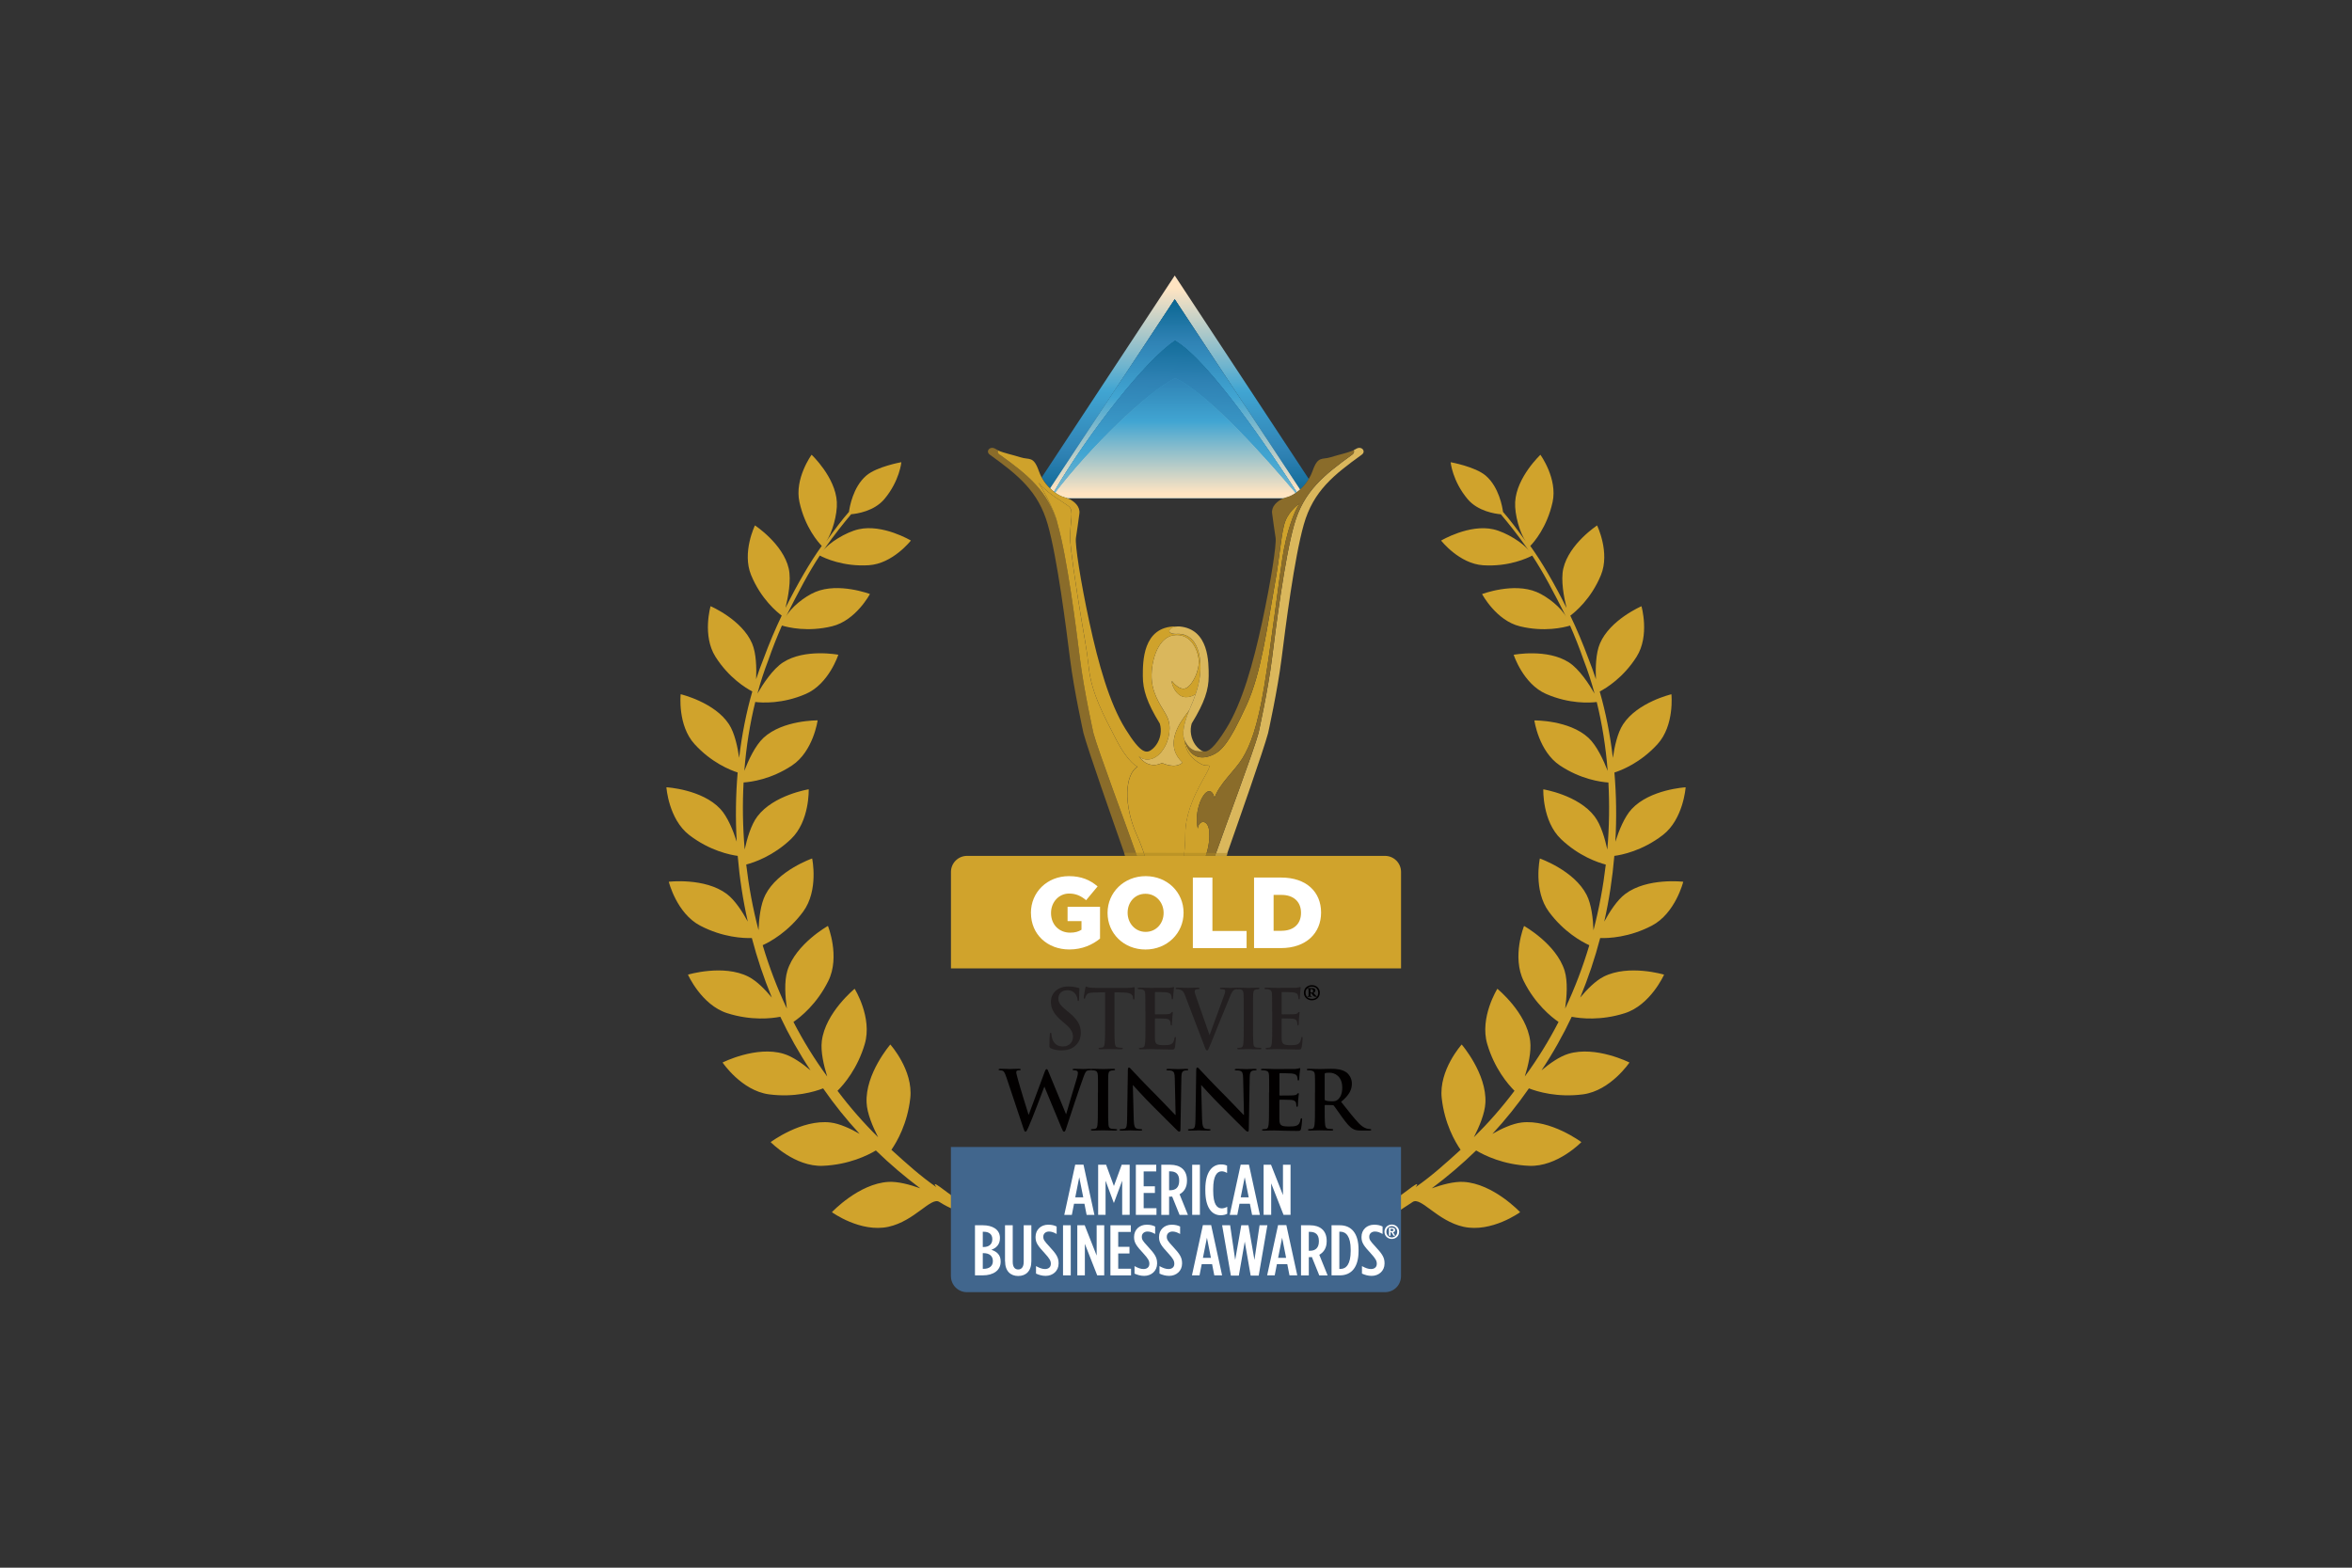<?xml version="1.0" encoding="UTF-8"?> <svg xmlns="http://www.w3.org/2000/svg" xmlns:xlink="http://www.w3.org/1999/xlink" width="600" height="400" viewBox="0 0 600 400"><rect x="0" y="0" width="600" height="400" fill="#333333" stroke="none"/><defs><style>.cls-1,.cls-2{fill:none;}.cls-3{fill:url(#linear-gradient);}.cls-2{isolation:isolate;}.cls-4{fill:#020000;}.cls-5{fill:#fff;}.cls-6{fill:#cfa22b;}.cls-7{fill:#d0a32c;}.cls-8{fill:#dab75c;}.cls-9{fill:#231f20;}.cls-10{fill:#41668d;}.cls-11{fill:#8a6c2a;}.cls-12{fill:#ab8722;mix-blend-mode:multiply;opacity:.5;}.cls-13{fill:url(#linear-gradient-8);}.cls-14{fill:url(#linear-gradient-9);}.cls-15{fill:url(#linear-gradient-3);}.cls-16{fill:url(#linear-gradient-4);}.cls-17{fill:url(#linear-gradient-2);}.cls-18{fill:url(#linear-gradient-6);}.cls-19{fill:url(#linear-gradient-7);}.cls-20{fill:url(#linear-gradient-5);}.cls-21{fill:url(#linear-gradient-10);}</style><linearGradient id="linear-gradient" x1="299.82" y1="73.47" x2="299.82" y2="130.59" gradientUnits="userSpaceOnUse"><stop offset="0" stop-color="#ffe4c2"></stop><stop offset=".46" stop-color="#41a5d2"></stop><stop offset=".74" stop-color="#2f82b4"></stop><stop offset="1" stop-color="#005e88"></stop></linearGradient><linearGradient id="linear-gradient-2" x1="299.78" y1="119.04" x2="299.78" y2="67.46" gradientUnits="userSpaceOnUse"><stop offset="0" stop-color="#41a5d2"></stop><stop offset=".54" stop-color="#2f82b4"></stop><stop offset="1" stop-color="#005e88"></stop></linearGradient><linearGradient id="linear-gradient-3" x1="299.78" y1="125.1" x2="299.78" y2="73.52" xlink:href="#linear-gradient"></linearGradient><linearGradient id="linear-gradient-4" x1="299.86" x2="299.86" y2="67.46" xlink:href="#linear-gradient-2"></linearGradient><linearGradient id="linear-gradient-5" x1="299.86" y1="172.84" x2="299.86" y2="81.93" xlink:href="#linear-gradient"></linearGradient><linearGradient id="linear-gradient-6" x1="299.19" y1="147.48" x2="301.25" y2="79.83" xlink:href="#linear-gradient"></linearGradient><linearGradient id="linear-gradient-7" x1="299.85" y1="119.04" x2="299.85" y2="67.46" xlink:href="#linear-gradient-2"></linearGradient><linearGradient id="linear-gradient-8" x1="299.85" y1="172.84" x2="299.85" y2="81.93" xlink:href="#linear-gradient"></linearGradient><linearGradient id="linear-gradient-9" x1="299.85" y1="125.1" x2="299.85" y2="73.52" xlink:href="#linear-gradient"></linearGradient><linearGradient id="linear-gradient-10" x1="299.85" y1="125.85" x2="299.85" y2="86.13" xlink:href="#linear-gradient"></linearGradient></defs><g class="cls-2"><g id="Layer_1"><path class="cls-1" d="m302.86,181.89c-.21.28-.43.57-.67.9.24-.33.46-.62.67-.9Z"></path><path class="cls-1" d="m304.36,177.46s.07-.03.1-.05c-.04.02-.07.03-.1.05Z"></path><path class="cls-1" d="m302.99,177.84c.07,0,.15-.01.22-.03-.07.01-.15.02-.22.03Z"></path><path class="cls-1" d="m301.58,177.68c.07.03.15.04.22.06-.07-.02-.15-.03-.22-.06Z"></path><path class="cls-1" d="m303.69,177.7s.09-.02.13-.04c-.04.01-.09.02-.13.04Z"></path><path class="cls-1" d="m304.78,177.24c.05-.03.09-.05.13-.08-.04.03-.09.05-.13.08Z"></path><path class="cls-1" d="m302.53,177.86c-.08,0-.16,0-.25-.01.08,0,.16.01.25.01Z"></path><path class="cls-1" d="m303.29,181.3s.07-.09.1-.14c0,0,0,0,0-.01-.03.05-.07.1-.11.15Z"></path><path class="cls-1" d="m308.35,172.49c0,3.43-1.02,6.72-4.33,12.1-.14.45-.21.9-.24,1.34-.14,2.06.77,3.97,2.03,5.08.4.36.8.63,1.24.71,1.22.24,2.77-.96,5.76-5.79,4.07-6.57,6.88-16.58,9.17-27.18,2.29-10.6,3.69-19.86,3.44-21.5-.25-1.64-.64-4.33-.89-6.27-.22-1.71,1.22-3.18,3.13-3.92h-55.41c1.91.74,3.36,2.21,3.13,3.92-.25,1.94-.64,4.63-.89,6.27-.25,1.64,1.15,10.9,3.44,21.5s5.09,20.61,9.17,27.18c4.07,6.57,5.48,6.42,7,5.08,1.26-1.11,2.17-3.02,2.03-5.08-.03-.44-.11-.89-.24-1.34-3.31-5.38-4.33-8.66-4.33-12.1s-.13-12.69,8.4-12.69c.32,0,.63.02.93.04,7.59.66,7.47,9.35,7.47,12.65Z"></path><path class="cls-3" d="m267.91,124.59l31.77-48.23,31.98,48.55c.79-.7,1.57-1.61,2.22-2.69l-34.2-51.92-33.92,51.49c.61,1.13,1.36,2.05,2.15,2.8Z"></path><path class="cls-17" d="m299.76,86.93c8.65,4.98,24.6,28.71,31.04,38.66.28-.2.57-.43.85-.68l-31.98-48.55-31.77,48.23c.34.32.67.61,1.01.86,8.59-14.73,23.45-33.74,30.85-38.52Z"></path><path class="cls-15" d="m299.76,86.93c8.65,4.98,24.6,28.71,31.04,38.66.28-.2.57-.43.85-.68l-31.98-48.55-31.77,48.23c.34.32.67.61,1.01.86,8.59-14.73,23.45-33.74,30.85-38.52Z"></path><path class="cls-16" d="m299.76,96.46c8.5,3.77,24.04,21.47,30.69,29.36.12-.08.23-.14.35-.22-6.44-9.95-22.39-33.68-31.04-38.66-7.4,4.77-22.26,23.79-30.85,38.52.11.08.22.16.33.24,8.64-11.28,23.22-25.6,30.52-29.23Z"></path><path class="cls-20" d="m299.76,96.46c8.5,3.77,24.04,21.47,30.69,29.36.12-.08.23-.14.35-.22-6.44-9.95-22.39-33.68-31.04-38.66-7.4,4.77-22.26,23.79-30.85,38.52.11.08.22.16.33.24,8.64-11.28,23.22-25.6,30.52-29.23Z"></path><path class="cls-18" d="m299.76,96.46c8.5,3.77,24.04,21.47,30.69,29.36.12-.08.23-.14.35-.22-6.44-9.95-22.39-33.68-31.04-38.66-7.4,4.77-22.26,23.79-30.85,38.52.11.08.22.16.33.24,8.64-11.28,23.22-25.6,30.52-29.23Z"></path><path class="cls-19" d="m327.65,127.06c.26-.1.54-.19.82-.26.51-.13,1.22-.47,1.99-.98-6.65-7.88-22.2-25.59-30.69-29.36-7.31,3.63-21.88,17.95-30.52,29.23.84.58,1.63.96,2.18,1.1.28.07.55.16.82.26h55.41Z"></path><path class="cls-13" d="m327.65,127.06c.26-.1.54-.19.82-.26.51-.13,1.22-.47,1.99-.98-6.65-7.88-22.2-25.59-30.69-29.36-7.31,3.63-21.88,17.95-30.52,29.23.84.58,1.63.96,2.18,1.1.28.07.55.16.82.26h55.41Z"></path><path class="cls-14" d="m327.65,127.06c.26-.1.54-.19.82-.26.51-.13,1.22-.47,1.99-.98-6.65-7.88-22.2-25.59-30.69-29.36-7.31,3.63-21.88,17.95-30.52,29.23.84.58,1.63.96,2.18,1.1.28.07.55.16.82.26h55.41Z"></path><path class="cls-21" d="m327.65,127.06c.26-.1.54-.19.82-.26.51-.13,1.22-.47,1.99-.98-6.65-7.88-22.2-25.59-30.69-29.36-7.31,3.63-21.88,17.95-30.52,29.23.84.58,1.63.96,2.18,1.1.28.07.55.16.82.26h55.41Z"></path><path class="cls-11" d="m278.94,187.06s-2.43-10.93-3.44-19.01-3.24-25.67-5.67-34.22c-2.43-8.56-7.66-12.67-14.79-17.82-.47-.34-.55-.77-.41-1.12-.24-.11-.45-.22-.65-.34-1.4-.9-2.67.6-1.48,1.46,7.13,5.15,12.36,9.27,14.79,17.82,2.43,8.56,4.66,26.14,5.67,34.22s3.44,19.01,3.44,19.01c1.22,4.52,7.5,22.34,10.33,30.42.11.3.17.6.27.9h3.02c-2.85-8.11-9.88-26.81-11.09-31.32Z"></path><path class="cls-8" d="m344.95,116.01c-7.13,5.15-12.36,9.27-14.79,17.82-2.43,8.56-4.66,26.14-5.67,34.22s-3.44,19.01-3.44,19.01c-1.21,4.51-8.25,23.21-11.09,31.32h2.93c.1-.3.16-.6.27-.9,2.84-8.08,9.12-25.9,10.33-30.42,0,0,2.43-10.93,3.44-19.01s3.24-25.67,5.67-34.22c2.43-8.56,7.66-12.67,14.79-17.82,1.19-.86-.08-2.36-1.48-1.46-.17.11-.36.21-.57.31.17.35.09.8-.39,1.15Z"></path><path class="cls-6" d="m290.21,195.62s-2.32-.79-5.5-6.97-6.22-11.72-6.95-18.22c-.72-6.5-1.16-7.45-2.9-18.54-1.74-11.09-1.88-14.42-1.88-14.42,0-4.59,1.01-7.13-.29-8.24-1.3-1.11-5.31-3.09-7.8-6.14,0,0,4.17,6.61,4.93,10.73,2.43,8.56,4.66,26.14,5.67,34.22s3.44,19.01,3.44,19.01c1.21,4.51,8.25,23.21,11.09,31.32h2c-.48-1.53-1.1-3.24-1.97-5.18-3.62-8.08-3.04-15.68.14-17.59Z"></path><path class="cls-6" d="m308.49,212.25c-.22-3.33-2.71-3.09-2.93-.83-.98-4.4,1.19-9.23,2.71-9.51,1.3-.24,1.52,1.78,1.52,1.78,1.19-3.68,5.21-7.01,7.17-10.22,1.95-3.21,3.8-7.84,5.54-18.3s3.69-26.62,4.67-32.91c.98-6.3,2.93-11.76,4.34-13.78,0,0-2.5,1.66-3.58,4.4-1.09,2.73-1.27,8.18-2.82,16.75-1.85,10.22-3.33,22.01-7.06,30.18-4.67,10.22-6.62,12.12-9.34,13.07-2.71.95-5.25.24-6.48-3.92.14,3.49,3.04,5.54,4.63,6.18,1.59.63,2.75-1.11,0,3.8-2.75,4.91-4.49,9.35-4.49,13.94,0,1.81-.13,3.65-.35,5.5h5.57c.82-2.42,1.01-4.39.9-6.13Z"></path><path class="cls-8" d="m303.71,180.41c.43-.97.89-2.08,1.3-3.3-.03.02-.06.04-.09.05-.04.03-.08.05-.13.08-.09.05-.2.11-.32.17-.04.02-.07.03-.1.05-.16.07-.34.14-.54.21-.04.01-.09.02-.13.04-.15.05-.31.08-.48.11-.07.01-.14.02-.22.03-.15.02-.3.02-.46.02-.08,0-.16,0-.25-.01-.16-.02-.32-.05-.48-.1-.08-.02-.15-.03-.22-.06-.23-.09-.47-.2-.69-.37-1.95-1.43-2.28-4.28-1.74-3.33,0,0,1.85,2.38,3.47,1.54,1.63-.83,3.47-4.52,3.15-7.37-.33-2.85-2.28-6.77-6.51-6.06-4.23.71-5.86,7.49-5.43,11.64.43,4.16,2.82,6.89,3.91,9.15,1.09,2.26.76,5.82-1.19,8.56-1.95,2.73-4.67,2.85-6.08,1.43.87,1.31,2.93,3.21,5.97,1.78,0,0,3.37,1.66,5.21-.12-3.91-3.68-2.06-8.2.54-11.76.24-.33.46-.62.67-.9.15-.2.29-.39.43-.59.04-.05.07-.1.11-.15.1-.25.21-.49.32-.74Z"></path><path class="cls-6" d="m255.04,116.01c7.13,5.15,12.36,9.27,14.79,17.82-.76-4.13-4.93-10.73-4.93-10.73,2.48,3.05,6.49,5.03,7.8,6.14,1.3,1.11.29,3.64.29,8.24,0,0,.14,3.33,1.88,14.42,1.74,11.09,2.17,12.04,2.9,18.54.72,6.5,3.76,12.04,6.95,18.22s5.5,6.97,5.5,6.97c-3.18,1.9-3.76,9.51-.14,17.59.87,1.94,1.49,3.65,1.97,5.18h9.98c.23-1.84.35-3.69.35-5.5,0-4.59,1.74-9.03,4.49-13.94,2.75-4.91,1.59-3.17,0-3.8-1.59-.63-4.49-2.69-4.63-6.18-.84-1.65-.15-4.63,1.16-7.8-.03.04-.07.09-.1.14-.14.19-.28.38-.43.59-.21.28-.43.57-.67.9-2.61,3.56-4.45,8.08-.54,11.76-1.85,1.78-5.21.12-5.21.12-3.04,1.43-5.1-.48-5.97-1.78,1.41,1.43,4.13,1.31,6.08-1.43,1.95-2.73,2.28-6.3,1.19-8.56-1.09-2.26-3.47-4.99-3.91-9.15-.43-4.16,1.19-10.93,5.43-11.64,4.23-.71,6.19,3.21,6.51,6.06.33,2.85-1.52,6.54-3.15,7.37-1.63.83-3.47-1.54-3.47-1.54-.54-.95-.22,1.9,1.74,3.33.23.17.46.28.69.37.07.03.15.04.22.06.16.05.32.08.48.1.08,0,.16.01.25.01.16,0,.31,0,.46-.02.07,0,.15-.01.22-.03.17-.03.33-.07.48-.11.04-.01.09-.02.13-.04.19-.06.37-.13.54-.21.04-.02.07-.03.1-.05.12-.06.23-.11.32-.17.05-.03.09-.05.13-.08.03-.02.07-.04.09-.05,1.05-3.1,1.77-6.88.76-10.72-1.41-5.35-5.65-4.63-5.65-4.63-3.06,0-1.91-2.02.75-1.91-.3-.03-.61-.04-.93-.04-8.53,0-8.4,9.26-8.4,12.69s1.02,6.72,4.33,12.1c.14.45.21.9.24,1.34.14,2.06-.77,3.97-2.03,5.08-1.53,1.34-2.93,1.49-7-5.08-4.07-6.57-6.88-16.58-9.17-27.18s-3.69-19.86-3.44-21.5c.25-1.64.64-4.33.89-6.27.22-1.71-1.22-3.18-3.13-3.92-.26-.1-.54-.19-.82-.26-.55-.14-1.34-.52-2.18-1.1-.11-.08-.22-.16-.33-.24-.33-.25-.67-.54-1.01-.86-.78-.75-1.54-1.67-2.15-2.8-.26-.49-.5-1.01-.7-1.57-1.4-4.03-2.42-2.84-4.71-3.58-1.98-.64-4.24-1.07-5.72-1.75-.15.35-.06.78.41,1.12Z"></path><path class="cls-11" d="m331.66,124.91c-.29.25-.57.48-.85.68-.12.09-.23.15-.35.22-.77.51-1.48.84-1.99.98-.28.07-.55.16-.82.26-1.91.74-3.36,2.21-3.13,3.92.25,1.94.64,4.63.89,6.27.25,1.64-1.15,10.9-3.44,21.5-2.29,10.6-5.09,20.61-9.17,27.18-3,4.83-4.55,6.03-5.76,5.79-2.85.26-3.94-1.02-4.82-2.75,1.23,4.16,3.76,4.87,6.48,3.92,2.71-.95,4.67-2.85,9.34-13.07,3.73-8.17,5.21-19.96,7.06-30.18,1.55-8.57,1.74-14.02,2.82-16.75,1.09-2.73,3.58-4.4,3.58-4.4-1.41,2.02-3.37,7.49-4.34,13.78-.98,6.3-2.93,22.46-4.67,32.91s-3.58,15.09-5.54,18.3c-1.95,3.21-5.97,6.54-7.17,10.22,0,0-.22-2.02-1.52-1.78-1.52.28-3.69,5.11-2.71,9.51.22-2.26,2.71-2.5,2.93.83.11,1.73-.08,3.71-.9,6.13h2.37c2.85-8.11,9.88-26.81,11.09-31.32,0,0,2.43-10.93,3.44-19.01s3.24-25.67,5.67-34.22c2.43-8.56,7.66-12.67,14.79-17.82.48-.35.56-.8.39-1.15-1.48.7-3.79,1.13-5.8,1.78-2.29.75-3.31-.45-4.71,3.58-.26.73-.59,1.38-.96,1.99-.65,1.09-1.42,1.99-2.22,2.69Z"></path><path class="cls-8" d="m307.04,191.72c-.44-.09-.83-.36-1.24-.71-1.26-1.11-2.17-3.02-2.03-5.08.03-.44.11-.89.24-1.34,3.31-5.38,4.33-8.66,4.33-12.1s.11-11.99-7.47-12.65c-2.66-.11-3.81,1.91-.75,1.91,0,0,4.23-.71,5.65,4.63,1.01,3.84.29,7.62-.76,10.72-.41,1.22-.88,2.33-1.3,3.3-.11.25-.21.5-.32.74,0,0,0,0,0,.01-1.31,3.17-2,6.15-1.16,7.8.88,1.73,1.97,3.01,4.82,2.75Z"></path><polygon class="cls-12" points="313.21 217.65 286.78 217.58 287.01 218.38 313 218.38 313.21 217.65"></polygon><path class="cls-7" d="m248.72,309.18c-1.68-1.03-3.27-2.22-5.13-3.52-2.12-1.47-6.46-5.11-4.71-2.75-4.1-2.84-7.73-6.13-11.48-9.54,1.4-2.02,4.08-6.63,4.81-13.15.81-7.16-5.09-13.71-5.09-13.71,0,0-6.42,7.43-6.05,14.87.13,2.73,1.58,6.13,2.94,8.79-3.7-3.65-7.17-7.6-10.36-11.85,1.68-1.67,5.11-5.69,6.95-11.93,2-6.78-2.58-14.1-2.58-14.1,0,0-7.47,6.08-8.37,13.32-.34,2.68.49,6.25,1.37,9.06-3.27-4.45-6.13-9.11-8.61-13.92,1.84-1.26,5.98-4.57,8.89-10.45,3.08-6.2-.09-14.05-.09-14.05,0,0-8.24,4.6-10.35,11.43-.84,2.74-.55,6.7-.13,9.66-2.49-5.27-4.54-10.69-6.17-16.17,2.01-.92,6.53-3.42,10.32-8.55,4.03-5.46,2.3-13.58,2.3-13.58,0,0-8.74,3.04-11.93,9.28-1.24,2.42-1.64,6.12-1.75,9.02-1.45-5.57-2.49-11.19-3.14-16.75,2.09-.55,6.88-2.18,11.41-6.49,4.82-4.58,4.53-12.71,4.53-12.71,0,0-8.95,1.44-13.09,6.92-1.62,2.13-2.64,5.68-3.24,8.45-.5-5.82-.58-11.55-.28-17.11,1.96-.13,7.05-.81,12.36-4.34,5.43-3.6,6.53-11.5,6.53-11.5,0,0-8.87-.13-13.81,4.45-2.13,1.98-3.86,5.75-4.89,8.42.48-6.16,1.43-12.06,2.79-17.57,1.69.21,6.93.55,12.92-2.06,5.86-2.55,8.27-9.99,8.27-9.99,0,0-8.55-1.64-14.1,1.95-2.62,1.69-5.15,5.56-6.54,7.96.8-2.97,1.73-5.81,2.77-8.5,1.09-3.13,2.26-6.08,3.48-8.86,1.65.5,6.61,1.69,12.78.19,6.08-1.46,9.67-8.23,9.67-8.23,0,0-7.98-3.03-13.93-.52-2.78,1.17-6.36,4.03-7.59,6.48,3.41-6.75,5.85-11.41,8.73-15.78,1.23.65,5.96,2.88,12.5,2.47,6.12-.38,10.74-6.3,10.74-6.3,0,0-7.18-4.28-13.35-2.87-3.23.74-7.64,3.48-9.1,5.52,3.25-4.56,5.19-6.95,7.21-9.36,1.42-.12,5.85-.75,8.47-3.86,3.9-4.64,4.34-9.42,4.34-9.42,0,0-6.25,1.11-8.96,3.43-3.39,2.92-4.25,8.06-4.4,9.24-1.7,1.92-3.6,4.44-5.82,7.55,1.5-2.1,2.9-6.86,2.72-10.07-.35-6.33-6.44-12.05-6.44-12.05,0,0-4.42,6.07-3.1,12.06,1.43,6.49,4.79,10.26,5.69,11.2-3.04,4.24-6.15,9.63-9.25,15.82.65-2.64,1.52-7.09.82-10.08-1.47-6.3-8.61-10.97-8.61-10.97,0,0-3.36,6.88-.98,12.67,2.52,6.12,6.62,9.45,7.81,10.34-1.62,3.39-3.18,7.04-4.63,10.99-.68,1.69-1.31,3.44-1.9,5.24.12-2.78.05-6.62-1.03-9.13-2.59-6.07-10.59-9.5-10.59-9.5,0,0-2.17,7.51,1.25,12.9,3.39,5.35,7.74,7.99,9.4,8.86-1.52,5.28-2.66,10.98-3.36,16.94-.39-2.77-1.15-6.36-2.59-8.57-3.68-5.64-12.33-7.67-12.33-7.67,0,0-.84,7.93,3.55,12.74,4.34,4.76,9.17,6.65,10.99,7.23-.49,5.7-.58,11.62-.24,17.65-.88-2.74-2.3-6.34-4.19-8.36-4.7-5.02-13.75-5.52-13.75-5.52,0,0,.56,8.12,5.82,12.18,5.25,4.04,10.46,5.07,12.37,5.33.47,5.55,1.31,11.16,2.57,16.76-1.36-2.5-3.27-5.48-5.36-7.05-5.61-4.21-14.79-3.11-14.79-3.11,0,0,2,8.06,8.01,11.2,5.8,3.03,11.07,3.23,13.18,3.16,1.34,5.12,3.04,10.2,5.1,15.19-1.72-2.06-3.88-4.27-5.99-5.34-6.38-3.23-15.41-.51-15.41-.51,0,0,3.44,7.75,10.03,9.84,6.1,1.94,11.26,1.35,13.53.91,2.21,4.68,4.77,9.25,7.7,13.66-2.07-1.74-4.59-3.53-6.85-4.21-6.99-2.12-15.58,2.22-15.58,2.22,0,0,4.82,7.18,11.83,8.12,6.53.87,11.65-.68,13.82-1.52,2.86,4.12,5.97,7.99,9.31,11.6-2.35-1.34-5.1-2.61-7.42-2.89-7.4-.89-15.27,5-15.27,5,0,0,6.12,6.35,13.32,6.05,6.61-.28,11.43-2.67,13.52-3.92,3.59,3.49,7.38,6.71,11.32,9.66-2.62-.94-5.67-1.77-8.09-1.64-7.6.42-14.45,7.73-14.45,7.73,0,0,7.28,5.3,14.46,3.72,6.63-1.46,10.84-7.68,12.92-6.35,5.55,3.55,11.16,3.8,9.13,2.55Z"></path><path class="cls-7" d="m349.71,310.07c2.31-1.21,4.27-2.72,6.7-4.41,2.12-1.47,6.46-5.11,4.71-2.75,4.1-2.84,7.73-6.13,11.48-9.54-1.4-2.02-4.08-6.63-4.81-13.15-.81-7.16,5.09-13.71,5.09-13.71,0,0,6.43,7.43,6.05,14.87-.13,2.73-1.58,6.13-2.94,8.79,3.7-3.65,7.17-7.6,10.36-11.85-1.68-1.68-5.11-5.69-6.95-11.93-2-6.78,2.58-14.1,2.58-14.1,0,0,7.47,6.08,8.37,13.32.34,2.68-.49,6.25-1.37,9.06,3.27-4.45,6.13-9.11,8.61-13.92-1.84-1.26-5.98-4.57-8.89-10.44-3.08-6.2.09-14.05.09-14.05,0,0,8.24,4.6,10.35,11.43.84,2.74.55,6.7.13,9.66,2.49-5.27,4.54-10.69,6.17-16.17-2.01-.92-6.53-3.42-10.32-8.55-4.03-5.46-2.3-13.58-2.3-13.58,0,0,8.74,3.04,11.93,9.28,1.24,2.42,1.64,6.12,1.75,9.02,1.45-5.57,2.49-11.19,3.14-16.75-2.09-.55-6.88-2.18-11.41-6.49-4.82-4.58-4.53-12.71-4.53-12.71,0,0,8.95,1.44,13.09,6.92,1.62,2.13,2.64,5.68,3.24,8.45.5-5.82.58-11.55.28-17.11-1.96-.13-7.04-.81-12.36-4.34-5.43-3.6-6.53-11.5-6.53-11.5,0,0,8.88-.13,13.81,4.45,2.13,1.98,3.85,5.75,4.89,8.42-.48-6.16-1.43-12.06-2.79-17.57-1.69.21-6.93.55-12.92-2.06-5.86-2.55-8.27-9.99-8.27-9.99,0,0,8.55-1.64,14.1,1.95,2.63,1.69,5.15,5.56,6.54,7.96-.8-2.97-1.73-5.81-2.77-8.5-1.09-3.14-2.26-6.08-3.48-8.86-1.65.5-6.61,1.69-12.78.19-6.08-1.46-9.67-8.23-9.67-8.23,0,0,7.97-3.03,13.93-.52,2.78,1.17,6.36,4.03,7.59,6.48-3.41-6.75-5.85-11.41-8.73-15.78-1.23.65-5.96,2.88-12.5,2.47-6.12-.38-10.74-6.3-10.74-6.3,0,0,7.18-4.28,13.35-2.87,3.23.74,7.64,3.48,9.1,5.52-3.25-4.56-5.19-6.95-7.21-9.36-1.42-.12-5.85-.75-8.47-3.86-3.9-4.64-4.34-9.42-4.34-9.42,0,0,6.25,1.11,8.96,3.43,3.39,2.92,4.25,8.06,4.4,9.24,1.7,1.92,3.6,4.44,5.82,7.55-1.5-2.09-2.9-6.86-2.72-10.07.35-6.33,6.44-12.05,6.44-12.05,0,0,4.42,6.07,3.11,12.06-1.43,6.49-4.79,10.26-5.69,11.2,3.04,4.24,6.15,9.63,9.25,15.82-.66-2.64-1.52-7.09-.82-10.08,1.47-6.3,8.61-10.97,8.61-10.97,0,0,3.36,6.88.98,12.67-2.52,6.12-6.62,9.45-7.81,10.34,1.62,3.39,3.18,7.04,4.63,10.99.68,1.69,1.31,3.44,1.9,5.24-.12-2.78-.05-6.62,1.03-9.13,2.59-6.07,10.59-9.5,10.59-9.5,0,0,2.17,7.51-1.25,12.9-3.39,5.35-7.74,7.99-9.4,8.86,1.52,5.28,2.66,10.98,3.36,16.94.39-2.77,1.15-6.35,2.6-8.57,3.68-5.64,12.33-7.67,12.33-7.67,0,0,.84,7.93-3.55,12.74-4.34,4.76-9.17,6.65-10.99,7.23.49,5.71.58,11.62.24,17.65.88-2.74,2.3-6.34,4.19-8.36,4.7-5.02,13.74-5.52,13.74-5.52,0,0-.56,8.12-5.82,12.18-5.25,4.04-10.46,5.07-12.37,5.32-.47,5.55-1.31,11.16-2.57,16.76,1.36-2.5,3.27-5.48,5.36-7.05,5.61-4.21,14.79-3.11,14.79-3.11,0,0-2,8.06-8.01,11.2-5.8,3.03-11.07,3.23-13.18,3.16-1.34,5.12-3.04,10.2-5.1,15.19,1.72-2.07,3.88-4.27,5.99-5.34,6.38-3.23,15.41-.51,15.41-.51,0,0-3.44,7.75-10.03,9.84-6.1,1.94-11.26,1.35-13.53.91-2.21,4.68-4.77,9.25-7.7,13.66,2.07-1.74,4.59-3.53,6.85-4.21,6.99-2.12,15.58,2.22,15.58,2.22,0,0-4.82,7.18-11.83,8.12-6.53.87-11.65-.68-13.82-1.52-2.86,4.12-5.97,7.99-9.31,11.6,2.35-1.34,5.1-2.61,7.42-2.89,7.4-.89,15.27,5,15.27,5,0,0-6.12,6.35-13.32,6.05-6.61-.28-11.43-2.67-13.52-3.92-3.59,3.49-7.38,6.71-11.32,9.66,2.62-.94,5.67-1.77,8.09-1.64,7.6.42,14.45,7.73,14.45,7.73,0,0-7.28,5.3-14.46,3.72-6.63-1.46-10.84-7.68-12.92-6.35-2.35,1.5-4.2,2.78-6.08,4.05-2.57,1.73-6.22.23-4.62-.6Z"></path><path class="cls-10" d="m242.59,325.63c0,2.25,1.82,4.07,4.07,4.07h106.67c2.25,0,4.07-1.82,4.07-4.07v-32.97h-114.82v32.97Z"></path><path class="cls-7" d="m357.41,222.48c0-2.27-1.84-4.1-4.1-4.1h-106.62c-2.26,0-4.1,1.84-4.1,4.1v24.6h114.82v-24.6Z"></path><path class="cls-5" d="m262.99,232.96v-.05c0-5.25,4.12-9.36,9.7-9.36,3.16,0,5.4.98,7.31,2.62l-2.93,3.52c-1.29-1.08-2.57-1.7-4.35-1.7-2.6,0-4.6,2.19-4.6,4.94v.05c0,2.91,2.03,4.99,4.89,4.99,1.21,0,2.13-.26,2.88-.75v-2.19h-3.55v-3.65h8.28v8.1c-1.9,1.57-4.55,2.78-7.82,2.78-5.61,0-9.8-3.86-9.8-9.31Z"></path><path class="cls-5" d="m282.54,232.96v-.05c0-5.17,4.17-9.36,9.72-9.36s9.67,4.14,9.67,9.31v.05c0,5.17-4.17,9.36-9.72,9.36s-9.67-4.14-9.67-9.31Zm14.3,0v-.05c0-2.6-1.88-4.86-4.63-4.86s-4.55,2.21-4.55,4.81v.05c0,2.6,1.88,4.86,4.6,4.86s4.58-2.21,4.58-4.81Z"></path><path class="cls-5" d="m304.3,223.91h4.99v13.63h8.72v4.37h-13.71v-18.01Z"></path><path class="cls-5" d="m319.91,223.91h6.94c6.43,0,10.16,3.7,10.16,8.9v.05c0,5.2-3.78,9.05-10.26,9.05h-6.84v-18.01Zm7.02,13.58c2.98,0,4.96-1.65,4.96-4.55v-.05c0-2.88-1.98-4.55-4.96-4.55h-2.03v9.16h2.03Z"></path><path class="cls-5" d="m274.29,297.16h2.11l2.79,12.82h-1.99l-.56-2.85h-2.65l-.56,2.85h-1.93l2.79-12.82Zm2.05,8.35l-1.02-5.13-1.02,5.13h2.05Z"></path><path class="cls-5" d="m280.14,297.19h2.03l1.99,5.42,1.99-5.42h2.03v12.78h-1.91v-8.71l-2.09,5.63h-.06l-2.09-5.63v8.71h-1.89v-12.78Z"></path><path class="cls-5" d="m289.76,297.19h5.2v1.7h-3.21v3.8h2.87v1.7h-2.87v3.89h3.27v1.7h-5.26v-12.78Z"></path><path class="cls-5" d="m296.25,297.19h2.29c2.49,0,4.26,1.26,4.26,3.98v.13c0,1.7-.78,2.81-1.89,3.42l2.13,5.26h-2.13l-1.89-4.68c-.08,0-.18.02-.26.02h-.52v4.66h-1.99v-12.78Zm2.33,6.5c1.33,0,2.23-.73,2.23-2.37v-.11c0-1.75-.96-2.34-2.29-2.34h-.28v4.82h.34Z"></path><path class="cls-5" d="m304.13,297.19h1.97v12.78h-1.97v-12.78Z"></path><path class="cls-5" d="m307.48,303.79v-.4c0-4.42,1.81-6.28,4-6.28.68,0,1.04.09,1.55.31v1.86c-.5-.27-.9-.42-1.37-.42-1.23,0-2.17,1.19-2.17,4.51v.44c0,3.45.94,4.51,2.19,4.51.42,0,.88-.13,1.39-.4v1.77c-.5.27-1.02.38-1.71.38-2.19,0-3.88-1.9-3.88-6.28Z"></path><path class="cls-5" d="m316.5,297.16h2.11l2.79,12.82h-1.99l-.56-2.85h-2.65l-.56,2.85h-1.93l2.79-12.82Zm2.05,8.35l-1.02-5.13-1.02,5.13h2.05Z"></path><path class="cls-5" d="m322.35,297.19h1.89l3.05,7.74v-7.74h1.93v12.78h-1.79l-3.15-8.04v8.04h-1.93v-12.78Z"></path><path class="cls-5" d="m248.72,312.63h2.03c2.33,0,4.34,1,4.34,3.23v.07c0,1.72-1.08,2.54-2.19,2.96,1.33.42,2.37,1.26,2.37,2.92v.13c0,2.21-1.87,3.47-4.56,3.47h-1.99v-12.78Zm2.19,5.55c1.39,0,2.23-.71,2.23-1.99v-.04c0-1.24-.86-1.86-2.15-1.86h-.28v3.89h.2Zm0,5.57c1.43,0,2.37-.69,2.37-1.94v-.07c0-1.28-.9-1.99-2.33-1.99h-.24v4h.2Z"></path><path class="cls-5" d="m256.38,321.81v-9.19h1.97v9.35c0,1.33.56,1.94,1.39,1.94s1.41-.6,1.41-1.94v-9.35h1.95v9.19c0,2.52-1.39,3.76-3.35,3.76s-3.35-1.24-3.35-3.76Z"></path><path class="cls-5" d="m264.29,324.95v-1.9c.88.49,1.61.75,2.29.75.84,0,1.49-.44,1.49-1.31v-.04c0-.73-.26-1.26-1.55-2.67-1.73-1.88-2.35-2.68-2.35-4.13v-.04c0-1.88,1.41-3.12,3.21-3.12.94,0,1.55.16,2.17.46v1.9c-.76-.42-1.31-.62-1.95-.62-.8,0-1.45.49-1.45,1.3v.04c0,.71.26,1.1,1.55,2.48,1.87,2.01,2.35,2.87,2.35,4.31v.04c0,1.88-1.47,3.14-3.29,3.14-.92,0-1.73-.24-2.47-.58Z"></path><path class="cls-5" d="m271.18,312.63h1.97v12.78h-1.97v-12.78Z"></path><path class="cls-5" d="m274.82,312.63h1.89l3.05,7.74v-7.74h1.93v12.78h-1.79l-3.15-8.04v8.04h-1.93v-12.78Z"></path><path class="cls-5" d="m283.27,312.63h5.2v1.7h-3.21v3.8h2.87v1.7h-2.87v3.89h3.27v1.7h-5.26v-12.78Z"></path><path class="cls-5" d="m289.42,324.95v-1.9c.88.49,1.61.75,2.29.75.84,0,1.49-.44,1.49-1.31v-.04c0-.73-.26-1.26-1.55-2.67-1.73-1.88-2.35-2.68-2.35-4.13v-.04c0-1.88,1.41-3.12,3.21-3.12.94,0,1.55.16,2.17.46v1.9c-.76-.42-1.31-.62-1.95-.62-.8,0-1.45.49-1.45,1.3v.04c0,.71.26,1.1,1.55,2.48,1.87,2.01,2.35,2.87,2.35,4.31v.04c0,1.88-1.47,3.14-3.29,3.14-.92,0-1.73-.24-2.47-.58Z"></path><path class="cls-5" d="m295.79,324.95v-1.9c.88.49,1.61.75,2.29.75.84,0,1.49-.44,1.49-1.31v-.04c0-.73-.26-1.26-1.55-2.67-1.73-1.88-2.35-2.68-2.35-4.13v-.04c0-1.88,1.41-3.12,3.21-3.12.94,0,1.55.16,2.17.46v1.9c-.76-.42-1.31-.62-1.95-.62-.8,0-1.45.49-1.45,1.3v.04c0,.71.26,1.1,1.55,2.48,1.87,2.01,2.35,2.87,2.35,4.31v.04c0,1.88-1.47,3.14-3.29,3.14-.92,0-1.73-.24-2.47-.58Z"></path><path class="cls-5" d="m306.86,312.59h2.11l2.79,12.82h-1.99l-.56-2.85h-2.65l-.56,2.85h-1.93l2.79-12.82Zm2.05,8.35l-1.02-5.13-1.02,5.13h2.05Z"></path><path class="cls-5" d="m311.76,312.63h2.05l1.29,8.84,1.55-8.84h1.83l1.53,8.84,1.31-8.84h1.99l-2.21,12.84h-2.05l-1.51-8.66-1.51,8.66h-2.03l-2.23-12.84Z"></path><path class="cls-5" d="m326.04,312.59h2.11l2.79,12.82h-1.99l-.56-2.85h-2.65l-.56,2.85h-1.93l2.79-12.82Zm2.05,8.35l-1.02-5.13-1.02,5.13h2.05Z"></path><path class="cls-5" d="m331.89,312.63h2.29c2.49,0,4.26,1.26,4.26,3.98v.13c0,1.7-.78,2.81-1.89,3.42l2.13,5.26h-2.13l-1.89-4.68c-.08,0-.18.02-.26.02h-.52v4.66h-1.99v-12.78Zm2.33,6.5c1.33,0,2.23-.73,2.23-2.37v-.11c0-1.75-.96-2.34-2.29-2.34h-.28v4.82h.34Z"></path><path class="cls-5" d="m339.68,312.63h2.11c2.97,0,4.78,2.08,4.78,6.19v.4c0,4.11-1.81,6.19-4.78,6.19h-2.11v-12.78Zm2.29,11.14c1.45,0,2.59-1.22,2.59-4.55v-.4c0-3.32-1.17-4.55-2.61-4.55h-.28v9.5h.3Z"></path><path class="cls-5" d="m347.44,324.95v-1.9c.88.49,1.61.75,2.29.75.84,0,1.49-.44,1.49-1.31v-.04c0-.73-.26-1.26-1.55-2.67-1.73-1.88-2.35-2.68-2.35-4.13v-.04c0-1.88,1.41-3.12,3.21-3.12.94,0,1.55.16,2.17.46v1.9c-.76-.42-1.31-.62-1.95-.62-.8,0-1.45.49-1.45,1.3v.04c0,.71.26,1.1,1.55,2.48,1.87,2.01,2.35,2.87,2.35,4.31v.04c0,1.88-1.47,3.14-3.29,3.14-.92,0-1.73-.24-2.47-.58Z"></path><path class="cls-5" d="m353.33,313.53c.1-.23.24-.42.41-.58.17-.16.37-.28.6-.37.23-.09.46-.13.71-.13s.48.04.71.13c.23.09.43.21.6.37.17.16.31.35.41.58.1.23.15.48.15.75s-.05.53-.15.76c-.1.23-.24.42-.41.58-.17.16-.37.28-.6.37-.23.08-.46.13-.71.13s-.48-.04-.71-.13c-.23-.08-.43-.21-.6-.37-.17-.16-.31-.35-.41-.58-.1-.23-.15-.48-.15-.76s.05-.53.15-.75Zm.45,1.33c.07.18.17.33.29.46.12.13.27.23.44.3.17.07.35.11.54.11s.37-.04.54-.11c.17-.07.31-.17.44-.3.12-.13.22-.28.3-.46.07-.18.11-.37.11-.58s-.04-.4-.11-.57c-.07-.17-.17-.33-.3-.45-.12-.13-.27-.23-.44-.3-.17-.07-.35-.11-.54-.11s-.37.04-.54.11c-.17.07-.31.17-.44.3-.12.13-.22.28-.29.45-.07.17-.11.37-.11.57s.04.4.11.58Zm1.31-1.61c.26,0,.45.05.59.14.14.09.21.25.21.47,0,.1-.01.18-.04.24-.03.07-.07.12-.11.16-.05.04-.1.08-.17.1-.06.02-.13.04-.21.04l.55.89h-.43l-.5-.87h-.25v.87h-.4v-2.05h.77Zm0,.86c.12,0,.21-.02.29-.05.07-.03.11-.11.11-.23,0-.06-.01-.1-.04-.13-.03-.03-.06-.06-.1-.08-.04-.02-.09-.03-.14-.04-.05,0-.1-.01-.14-.01h-.34v.54h.36Z"></path><path class="cls-9" d="m268.07,267.47c-.31-.15-.37-.25-.37-.71,0-1.14.08-2.39.1-2.72.02-.31.08-.54.23-.54.17,0,.19.19.19.35,0,.27.08.71.17,1.06.42,1.54,1.56,2.1,2.75,2.1,1.73,0,2.58-1.27,2.58-2.37,0-1.02-.29-1.98-1.89-3.33l-.89-.75c-2.12-1.79-2.85-3.24-2.85-4.93,0-2.29,1.77-3.93,4.44-3.93.73,0,1.31.08,1.77.17.33.06.58.13.79.19.17.04.27.1.27.25,0,.27-.08.87-.08,2.49,0,.46-.06.62-.21.62-.13,0-.19-.12-.19-.37,0-.19-.1-.83-.5-1.37-.29-.39-.85-1.02-2.1-1.02-1.42,0-2.29.89-2.29,2.14,0,.96.44,1.68,2.04,2.99l.54.44c2.33,1.89,3.15,3.33,3.15,5.3,0,1.2-.42,2.64-1.81,3.62-.96.67-2.04.85-3.06.85-1.12,0-1.98-.14-2.81-.54Z"></path><path class="cls-9" d="m284.3,261.69c0,1.91,0,3.56.1,4.45.06.58.17,1.04.75,1.12.27.04.69.08.98.08.21,0,.31.06.31.17,0,.15-.15.21-.37.21-1.27,0-2.48-.06-3.02-.06-.44,0-1.65.06-2.42.06-.25,0-.38-.06-.38-.21,0-.1.08-.17.31-.17.29,0,.52-.04.69-.08.38-.08.5-.54.56-1.14.1-.87.1-2.51.1-4.43v-8.52c-.73.02-1.92.06-2.87.08-1.12.04-1.58.15-1.87.6-.19.31-.29.56-.33.73-.04.17-.1.25-.21.25-.13,0-.17-.1-.17-.33,0-.33.37-2.22.4-2.39.06-.27.12-.39.23-.39.15,0,.35.21.83.25.56.06,1.29.1,1.92.1h7.62c.62,0,1.04-.06,1.33-.1.29-.06.44-.1.52-.1.13,0,.15.12.15.44,0,.44-.06,1.87-.06,2.41-.02.21-.06.33-.17.33-.15,0-.19-.1-.21-.42,0-.06-.02-.17-.02-.23-.04-.54-.56-1.12-2.27-1.16-.5-.02-1.29-.04-2.42-.06v8.52Z"></path><path class="cls-9" d="m292.19,258.04c0-3.16,0-3.74-.04-4.41-.04-.71-.19-1.04-.83-1.19-.15-.04-.48-.06-.75-.06-.21,0-.33-.04-.33-.19s.13-.19.42-.19c.88,0,1.77.06,2.77.06.62,0,4.44,0,4.81-.02.37-.04.67-.08.83-.12.1-.02.21-.08.31-.08s.12.08.12.19c0,.15-.1.39-.15,1.35-.02.21-.06,1.12-.1,1.37-.02.1-.06.23-.19.23s-.17-.12-.17-.37c0-.08-.02-.42-.12-.67-.13-.37-.33-.62-1.29-.75-.33-.04-2.35-.08-2.73-.08-.1,0-.13.06-.13.21v5.26c0,.15.02.23.13.23.42,0,2.64,0,3.08-.04.46-.04.75-.1.92-.31.13-.17.21-.27.31-.27.08,0,.14.04.14.17s-.08.46-.15,1.52c-.02.42-.08,1.25-.08,1.39,0,.17,0,.39-.17.39-.13,0-.17-.23-.17-.33-.02-.21-.02-.33-.08-.6-.1-.42-.37-.73-1.08-.81-.37-.04-2.27-.06-2.73-.06-.1,0-.12.08-.12.21v1.64c0,.71-.02,2.62,0,3.22.04,1.43.35,1.75,2.31,1.75.5,0,1.31,0,1.81-.25.5-.25.73-.69.87-1.54.04-.23.08-.31.21-.31.15,0,.15.17.15.37,0,.48-.15,1.89-.25,2.31-.13.54-.31.54-1.04.54-1.71,0-3.4-.12-5.33-.12-.77,0-1.56.06-2.42.06-.25,0-.38-.06-.38-.21,0-.1.08-.17.31-.17.29,0,.52-.04.69-.08.38-.08.48-.54.56-1.14.1-.87.1-2.51.1-4.43v-3.66Z"></path><path class="cls-9" d="m302.34,254.04c-.44-1.14-.77-1.37-1.46-1.58-.29-.08-.6-.08-.75-.08-.17,0-.23-.06-.23-.19,0-.17.21-.19.5-.19,1.02,0,2.12.06,2.79.06.48,0,1.41-.06,2.37-.06.23,0,.44.04.44.19s-.12.19-.29.19c-.31,0-.6.02-.75.15-.14.1-.19.25-.19.44,0,.27.17.85.44,1.6,1.06,2.99,2.35,6.67,3.35,9.54.83-2.29,3.37-9.08,3.83-10.46.1-.27.17-.58.17-.77,0-.17-.08-.33-.25-.39-.23-.08-.52-.1-.77-.1-.17,0-.33-.02-.33-.17,0-.17.17-.21.54-.21.96,0,1.77.06,2.02.06.33,0,1.23-.06,1.81-.06.25,0,.4.04.4.19s-.12.19-.31.19-.6,0-.94.25c-.25.19-.54.54-1.06,1.87-.75,1.95-1.27,3.08-2.31,5.63-1.23,3.04-2.14,5.3-2.56,6.34-.5,1.2-.62,1.54-.88,1.54-.25,0-.37-.29-.73-1.27l-4.85-12.7Z"></path><path class="cls-9" d="m317.27,258.04c0-3.16,0-3.74-.04-4.41-.04-.71-.23-1.06-.65-1.16-.21-.06-.46-.08-.69-.08-.19,0-.31-.04-.31-.21,0-.13.15-.17.46-.17.73,0,1.94.06,2.5.06.48,0,1.62-.06,2.35-.06.25,0,.4.04.4.17,0,.17-.12.21-.31.21s-.35.02-.58.06c-.52.1-.67.46-.71,1.19-.04.67-.04,1.25-.04,4.41v3.66c0,2.02,0,3.66.08,4.55.06.56.19.93.77,1.02.27.04.69.08.98.08.21,0,.31.06.31.17,0,.15-.15.21-.37.21-1.27,0-2.48-.06-3-.06-.44,0-1.65.06-2.42.06-.25,0-.38-.06-.38-.21,0-.1.08-.17.31-.17.29,0,.52-.04.69-.08.38-.08.5-.44.56-1.04.1-.87.1-2.51.1-4.53v-3.66Z"></path><path class="cls-9" d="m324.52,258.04c0-3.16,0-3.74-.04-4.41-.04-.71-.19-1.04-.83-1.19-.15-.04-.48-.06-.75-.06-.21,0-.33-.04-.33-.19s.13-.19.42-.19c.88,0,1.77.06,2.77.06.62,0,4.44,0,4.81-.02.37-.04.67-.08.83-.12.1-.02.21-.08.31-.08s.12.08.12.19c0,.15-.1.39-.15,1.35-.02.21-.06,1.12-.1,1.37-.02.1-.06.23-.19.23s-.17-.12-.17-.37c0-.08-.02-.42-.12-.67-.13-.37-.33-.62-1.29-.75-.33-.04-2.35-.08-2.73-.08-.1,0-.13.06-.13.21v5.26c0,.15.02.23.13.23.42,0,2.64,0,3.08-.04.46-.04.75-.1.92-.31.13-.17.21-.27.31-.27.08,0,.14.04.14.17s-.08.46-.15,1.52c-.02.42-.08,1.25-.08,1.39,0,.17,0,.39-.17.39-.13,0-.17-.23-.17-.33-.02-.21-.02-.33-.08-.6-.1-.42-.37-.73-1.08-.81-.37-.04-2.27-.06-2.73-.06-.1,0-.12.08-.12.21v1.64c0,.71-.02,2.62,0,3.22.04,1.43.35,1.75,2.31,1.75.5,0,1.31,0,1.81-.25.5-.25.73-.69.87-1.54.04-.23.08-.31.21-.31.15,0,.15.17.15.37,0,.48-.15,1.89-.25,2.31-.13.54-.31.54-1.04.54-1.71,0-3.4-.12-5.33-.12-.77,0-1.56.06-2.42.06-.25,0-.38-.06-.38-.21,0-.1.08-.17.31-.17.29,0,.52-.04.69-.08.38-.08.48-.54.56-1.14.1-.87.1-2.51.1-4.43v-3.66Z"></path><path class="cls-4" d="m332.62,253.31c0-1.13.86-1.95,2.04-1.95s2.03.82,2.03,1.95-.86,1.92-2.03,1.92-2.04-.84-2.04-1.92Zm3.65-.02c0-.95-.66-1.55-1.61-1.55s-1.61.6-1.61,1.55.66,1.57,1.64,1.57,1.59-.64,1.59-1.57Zm-2.46-.31v-.55c0-.13-.09-.16-.27-.16-.02,0-.04-.02-.04-.07,0-.07.04-.09.11-.09h.09s.22.02.38.02c.2,0,.29-.02.51-.02.38,0,.97.07.97.6,0,.22-.09.4-.47.66l.4.46c.29.33.33.33.38.33s.07.02.07.07c0,.07-.02.09-.2.09-.29,0-.53.02-.86-.42l-.31-.42h-.27v.2c0,.4.02.44.04.47.04.02.15.02.22.02.04,0,.07,0,.07.07s-.04.09-.09.09h-.09s-.24-.02-.35-.02c-.07,0-.29.02-.33.02h-.11s-.15-.02-.15-.09c0-.04.02-.07.07-.07.2,0,.22,0,.24-.13.02-.11,0-.27,0-.58v-.49Zm.49.22c.07.04.22.07.31.07.07,0,.13,0,.2-.04.11-.07.2-.2.2-.38,0-.27-.2-.49-.51-.49-.02,0-.15,0-.2.04v.8Z"></path><path class="cls-4" d="m256.68,274.76c-.25-.77-.48-1.27-.77-1.48-.23-.15-.65-.19-.83-.19-.21,0-.33-.02-.33-.19,0-.15.17-.19.46-.19,1.08,0,2.23.06,2.42.06s1.1-.06,2.31-.06c.29,0,.44.06.44.19,0,.17-.17.19-.38.19-.17,0-.38,0-.52.08-.19.08-.23.23-.23.46,0,.27.21.98.46,1.92.35,1.37,2.29,7.69,2.67,8.85h.06l4.04-10.86c.21-.58.35-.75.52-.75.23,0,.33.31.6.98l4.33,10.48h.06c.38-1.4,2.04-6.9,2.77-9.33.15-.48.21-.92.21-1.21,0-.33-.19-.62-1-.62-.21,0-.35-.06-.35-.19,0-.15.17-.19.48-.19,1.1,0,1.98.06,2.17.06.15,0,1.04-.06,1.73-.06.23,0,.38.04.38.17,0,.15-.1.21-.29.21-.21,0-.5.02-.73.1-.5.19-.73,1.02-1.17,2.21-.96,2.62-3.15,9.25-4.17,12.38-.23.73-.33.98-.6.98-.21,0-.33-.25-.65-1.02l-4.33-10.44h-.04c-.4,1.06-3.17,8.44-4.06,10.35-.4.85-.5,1.1-.75,1.1-.21,0-.29-.23-.48-.77l-4.42-13.23Z"></path><path class="cls-4" d="m280.1,278.76c0-3.17,0-3.75-.04-4.42-.04-.71-.25-1.06-.71-1.17-.23-.06-.5-.08-.75-.08-.21,0-.33-.04-.33-.21,0-.13.17-.17.5-.17.79,0,2.1.06,2.71.06.52,0,1.75-.06,2.54-.06.27,0,.44.04.44.17,0,.17-.13.21-.33.21s-.38.02-.63.06c-.56.1-.73.46-.77,1.19-.04.67-.04,1.25-.04,4.42v3.67c0,2.02,0,3.67.08,4.56.06.56.21.94.83,1.02.29.04.75.08,1.06.08.23,0,.33.06.33.17,0,.15-.17.21-.4.21-1.38,0-2.69-.06-3.25-.06-.48,0-1.79.06-2.63.06-.27,0-.42-.06-.42-.21,0-.1.08-.17.33-.17.31,0,.56-.04.75-.08.42-.08.54-.44.6-1.04.1-.88.1-2.52.1-4.54v-3.67Z"></path><path class="cls-4" d="m289.22,285.64c.04,1.63.31,2.17.73,2.31.35.12.75.15,1.08.15.23,0,.35.04.35.17,0,.17-.19.21-.48.21-1.35,0-2.19-.06-2.58-.06-.19,0-1.17.06-2.25.06-.27,0-.46-.02-.46-.21,0-.13.13-.17.33-.17.27,0,.65-.02.94-.1.54-.17.62-.77.65-2.58l.19-12.33c0-.42.06-.71.27-.71.23,0,.42.27.77.65.25.27,3.42,3.67,6.46,6.69,1.42,1.42,4.23,4.42,4.58,4.75h.1l-.21-9.35c-.02-1.27-.21-1.67-.71-1.88-.31-.13-.81-.13-1.1-.13-.25,0-.33-.06-.33-.19,0-.17.23-.19.54-.19,1.08,0,2.08.06,2.52.06.23,0,1.02-.06,2.04-.06.27,0,.48.02.48.19,0,.13-.12.19-.37.19-.21,0-.37,0-.62.06-.58.17-.75.6-.77,1.77l-.23,13.15c0,.46-.08.65-.27.65-.23,0-.48-.23-.71-.46-1.31-1.25-3.98-3.98-6.15-6.13-2.27-2.25-4.58-4.85-4.96-5.25h-.06l.23,8.75Z"></path><path class="cls-4" d="m306.66,285.64c.04,1.63.31,2.17.73,2.31.35.12.75.15,1.08.15.23,0,.35.04.35.17,0,.17-.19.21-.48.21-1.35,0-2.19-.06-2.58-.06-.19,0-1.17.06-2.25.06-.27,0-.46-.02-.46-.21,0-.13.13-.17.33-.17.27,0,.65-.02.94-.1.54-.17.62-.77.65-2.58l.19-12.33c0-.42.06-.71.27-.71.23,0,.42.27.77.65.25.27,3.42,3.67,6.46,6.69,1.42,1.42,4.23,4.42,4.58,4.75h.1l-.21-9.35c-.02-1.27-.21-1.67-.71-1.88-.31-.13-.81-.13-1.1-.13-.25,0-.33-.06-.33-.19,0-.17.23-.19.54-.19,1.08,0,2.08.06,2.52.06.23,0,1.02-.06,2.04-.06.27,0,.48.02.48.19,0,.13-.13.19-.37.19-.21,0-.38,0-.63.06-.58.17-.75.6-.77,1.77l-.23,13.15c0,.46-.08.65-.27.65-.23,0-.48-.23-.71-.46-1.31-1.25-3.98-3.98-6.15-6.13-2.27-2.25-4.58-4.85-4.96-5.25h-.06l.23,8.75Z"></path><path class="cls-4" d="m323.77,278.76c0-3.17,0-3.75-.04-4.42-.04-.71-.21-1.04-.9-1.19-.17-.04-.52-.06-.81-.06-.23,0-.35-.04-.35-.19s.15-.19.46-.19c.56,0,1.17.02,1.69.02.54.02,1.02.04,1.31.04.67,0,4.81,0,5.21-.02.4-.04.73-.08.9-.13.1-.02.23-.08.33-.08s.12.08.12.19c0,.15-.1.4-.17,1.35-.02.21-.06,1.12-.1,1.38-.02.1-.06.23-.21.23s-.19-.1-.19-.29c0-.15-.02-.5-.13-.75-.15-.37-.35-.62-1.4-.75-.35-.04-2.54-.08-2.96-.08-.1,0-.15.06-.15.21v5.27c0,.15.02.23.15.23.46,0,2.85,0,3.33-.04.5-.04.81-.1,1-.31.15-.17.23-.27.33-.27.08,0,.15.04.15.17s-.08.46-.17,1.52c-.02.42-.08,1.25-.08,1.4,0,.17,0,.4-.19.4-.15,0-.19-.08-.19-.19-.02-.21-.02-.48-.08-.75-.1-.42-.4-.73-1.17-.81-.4-.04-2.46-.06-2.96-.06-.1,0-.13.08-.13.21v1.65c0,.71-.02,2.62,0,3.23.04,1.44.38,1.75,2.5,1.75.54,0,1.42,0,1.96-.25.54-.25.79-.69.94-1.54.04-.23.08-.31.23-.31.17,0,.17.17.17.38,0,.48-.17,1.9-.27,2.31-.15.54-.33.54-1.12.54-1.56,0-2.71-.04-3.61-.06-.9-.04-1.54-.06-2.17-.06-.23,0-.69,0-1.19.02-.48,0-1.02.04-1.44.04-.27,0-.42-.06-.42-.21,0-.1.08-.17.33-.17.31,0,.56-.04.75-.08.42-.08.52-.54.6-1.15.1-.87.1-2.52.1-4.44v-3.67Z"></path><path class="cls-4" d="m335.47,278.76c0-3.17,0-3.75-.04-4.42-.04-.71-.21-1.04-.9-1.19-.17-.04-.52-.06-.81-.06-.23,0-.35-.04-.35-.19s.15-.19.46-.19c1.1,0,2.42.06,2.85.06.71,0,2.29-.06,2.94-.06,1.31,0,2.71.12,3.83.9.58.4,1.42,1.46,1.42,2.85,0,1.54-.65,2.96-2.75,4.67,1.85,2.33,3.29,4.19,4.52,5.48,1.17,1.21,2.02,1.35,2.33,1.42.23.04.42.06.58.06s.25.06.25.17c0,.17-.15.21-.4.21h-1.98c-1.17,0-1.69-.1-2.23-.4-.9-.48-1.69-1.46-2.85-3.06-.83-1.15-1.79-2.56-2.06-2.88-.1-.13-.23-.15-.37-.15l-1.81-.04c-.1,0-.17.04-.17.17v.29c0,1.94,0,3.58.1,4.46.06.6.19,1.06.81,1.15.31.04.77.08,1.02.08.17,0,.25.06.25.17,0,.15-.15.21-.42.21-1.21,0-2.75-.06-3.06-.06-.4,0-1.71.06-2.54.06-.27,0-.42-.06-.42-.21,0-.1.08-.17.33-.17.31,0,.56-.04.75-.08.42-.08.52-.54.6-1.15.1-.87.1-2.52.1-4.44v-3.67Zm2.46,1.65c0,.23.04.31.19.38.44.15,1.06.21,1.58.21.83,0,1.1-.08,1.48-.35.62-.46,1.23-1.42,1.23-3.13,0-2.96-1.96-3.81-3.19-3.81-.52,0-.9.02-1.1.08-.15.04-.19.13-.19.29v6.33Z"></path></g></g></svg> 